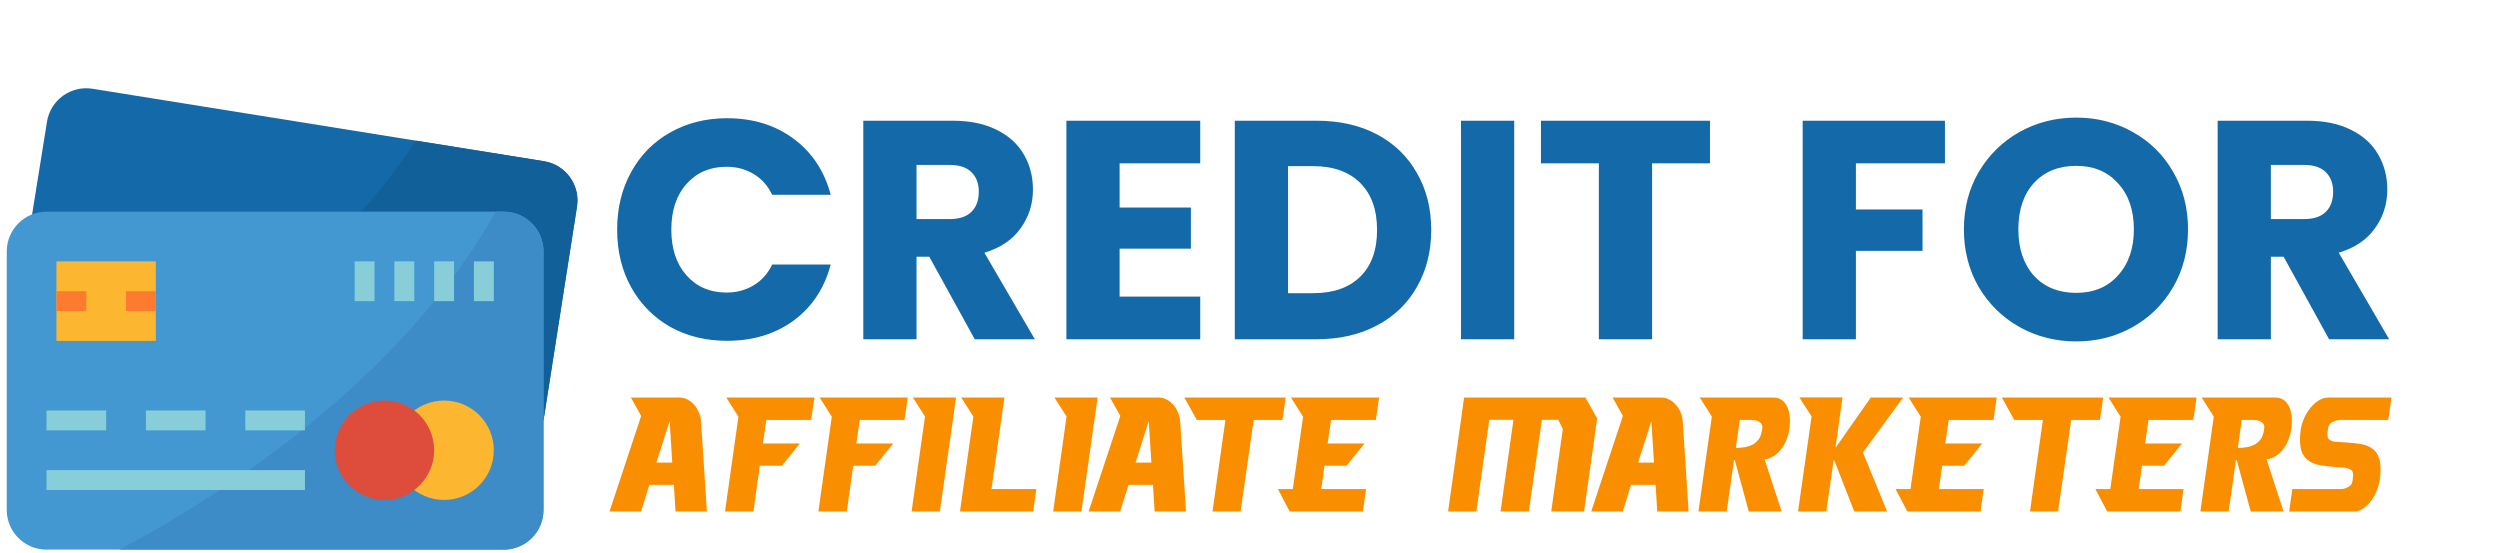 <svg width="479" height="106" viewBox="0 0 479 106" fill="none" xmlns="http://www.w3.org/2000/svg">
<path d="M118.246 44.005C118.246 39.869 119.14 36.191 120.93 32.97C122.719 29.71 125.204 27.185 128.385 25.395C131.606 23.566 135.245 22.652 139.3 22.652C144.271 22.652 148.526 23.964 152.065 26.588C155.604 29.213 157.969 32.791 159.162 37.325H147.949C147.114 35.575 145.921 34.243 144.37 33.328C142.859 32.414 141.13 31.956 139.181 31.956C136.04 31.956 133.495 33.05 131.547 35.237C129.598 37.424 128.624 40.347 128.624 44.005C128.624 47.663 129.598 50.586 131.547 52.773C133.495 54.96 136.04 56.053 139.181 56.053C141.13 56.053 142.859 55.596 144.37 54.681C145.921 53.767 147.114 52.435 147.949 50.685H159.162C157.969 55.218 155.604 58.797 152.065 61.421C148.526 64.006 144.271 65.298 139.3 65.298C135.245 65.298 131.606 64.403 128.385 62.614C125.204 60.785 122.719 58.26 120.93 55.039C119.14 51.818 118.246 48.14 118.246 44.005ZM186.761 65L178.053 49.194H175.608V65H165.408V23.129H182.527C185.827 23.129 188.63 23.706 190.937 24.859C193.283 26.012 195.032 27.602 196.185 29.63C197.338 31.619 197.915 33.845 197.915 36.311C197.915 39.094 197.12 41.579 195.529 43.766C193.978 45.953 191.672 47.504 188.61 48.419L198.273 65H186.761ZM175.608 41.977H181.93C183.799 41.977 185.191 41.52 186.105 40.605C187.06 39.691 187.537 38.398 187.537 36.728C187.537 35.138 187.06 33.885 186.105 32.97C185.191 32.056 183.799 31.599 181.93 31.599H175.608V41.977ZM214.517 31.3V39.77H228.176V47.643H214.517V56.829H229.965V65H204.318V23.129H229.965V31.3H214.517ZM252.273 23.129C256.687 23.129 260.544 24.004 263.845 25.753C267.145 27.503 269.69 29.968 271.479 33.149C273.308 36.291 274.223 39.929 274.223 44.065C274.223 48.16 273.308 51.798 271.479 54.98C269.69 58.161 267.125 60.626 263.785 62.376C260.485 64.125 256.647 65 252.273 65H236.587V23.129H252.273ZM251.617 56.172C255.474 56.172 258.477 55.119 260.624 53.011C262.771 50.904 263.845 47.922 263.845 44.065C263.845 40.207 262.771 37.205 260.624 35.058C258.477 32.911 255.474 31.837 251.617 31.837H246.786V56.172H251.617ZM290.122 23.129V65H279.923V23.129H290.122ZM327.634 23.129V31.3H316.54V65H306.341V31.3H295.247V23.129H327.634ZM372.651 23.129V31.3H355.592V40.128H368.356V48.061H355.592V65H345.393V23.129H372.651ZM397.814 65.418C393.877 65.418 390.259 64.503 386.958 62.674C383.698 60.845 381.093 58.3 379.145 55.039C377.236 51.739 376.282 48.041 376.282 43.945C376.282 39.849 377.236 36.171 379.145 32.911C381.093 29.65 383.698 27.105 386.958 25.276C390.259 23.447 393.877 22.532 397.814 22.532C401.75 22.532 405.349 23.447 408.609 25.276C411.91 27.105 414.495 29.65 416.363 32.911C418.272 36.171 419.226 39.849 419.226 43.945C419.226 48.041 418.272 51.739 416.363 55.039C414.455 58.3 411.87 60.845 408.609 62.674C405.349 64.503 401.75 65.418 397.814 65.418ZM397.814 56.113C401.154 56.113 403.818 54.999 405.806 52.773C407.834 50.546 408.848 47.603 408.848 43.945C408.848 40.247 407.834 37.305 405.806 35.118C403.818 32.891 401.154 31.777 397.814 31.777C394.434 31.777 391.73 32.871 389.702 35.058C387.714 37.245 386.72 40.207 386.72 43.945C386.72 47.643 387.714 50.606 389.702 52.832C391.73 55.019 394.434 56.113 397.814 56.113ZM446.254 65L437.545 49.194H435.1V65H424.901V23.129H442.019C445.319 23.129 448.123 23.706 450.429 24.859C452.775 26.012 454.524 27.602 455.678 29.63C456.831 31.619 457.407 33.845 457.407 36.311C457.407 39.094 456.612 41.579 455.022 43.766C453.471 45.953 451.164 47.504 448.103 48.419L457.765 65H446.254ZM435.1 41.977H441.422C443.291 41.977 444.683 41.52 445.598 40.605C446.552 39.691 447.029 38.398 447.029 36.728C447.029 35.138 446.552 33.885 445.598 32.97C444.683 32.056 443.291 31.599 441.422 31.599H435.1V41.977Z" fill="#146AA8"/>
<path d="M122.822 98H116.778L122.853 79.681L120.88 76.174H130.306C130.786 76.174 131.256 76.299 131.715 76.55C132.174 76.78 132.592 77.103 132.968 77.521C133.343 77.917 133.646 78.397 133.876 78.961C134.126 79.504 134.272 80.078 134.314 80.683L135.441 98H129.429L129.116 92.896H124.419L122.822 98ZM128.803 88.637L128.302 80.683L125.765 88.637H128.803ZM144.364 98L145.585 89.232H149.812L153.257 84.974H146.18L146.837 80.464H155.417L156.044 76.174H139.166L141.483 79.838L138.915 98H144.364ZM162.253 98L163.474 89.232H167.701L171.146 84.974H164.069L164.727 80.464H173.307L173.933 76.174H157.055L159.372 79.838L156.804 98H162.253ZM183.18 76.174H174.913L177.23 79.807L174.662 98H180.079L183.18 76.174ZM189.972 93.71L192.446 76.174H184.179L186.496 79.807L183.929 98H197.957L198.552 93.71H189.972ZM210.304 76.174H202.037L204.354 79.807L201.787 98H207.204L210.304 76.174ZM214.623 98H208.579L214.654 79.681L212.681 76.174H222.107C222.587 76.174 223.057 76.299 223.516 76.55C223.975 76.78 224.393 77.103 224.768 77.521C225.144 77.917 225.447 78.397 225.677 78.961C225.927 79.504 226.073 80.078 226.115 80.683L227.242 98H221.23L220.917 92.896H216.22L214.623 98ZM220.604 88.637L220.103 80.683L217.566 88.637H220.604ZM234.789 80.464L232.315 98H237.701L240.206 80.464H245.717L246.344 76.174H226.929L229.309 80.464H234.789ZM253.15 93.71L253.777 89.232H258.004L261.448 84.974H254.372L255.029 80.464H263.609L264.235 76.174H247.357L249.674 79.838L247.702 93.71H244.852L247.107 98H261.135L261.73 93.71H253.15ZM292.923 98H287.506L289.979 80.433H285.345L282.871 98H277.454L280.523 76.174H303.758L306.012 80.182L303.507 98H297.213L299.436 82.186C299.144 81.602 298.925 81.164 298.779 80.871C298.633 80.579 298.559 80.433 298.559 80.433H295.428L292.923 98ZM310.919 98H304.875L310.95 79.681L308.977 76.174H318.403C318.883 76.174 319.353 76.299 319.812 76.55C320.271 76.78 320.689 77.103 321.065 77.521C321.44 77.917 321.743 78.397 321.973 78.961C322.223 79.504 322.369 80.078 322.411 80.683L323.538 98H317.526L317.213 92.896H312.516L310.919 98ZM316.9 88.637L316.399 80.683L313.862 88.637H316.9ZM335.066 98H341.36L338.103 88.011C338.75 87.927 339.345 87.708 339.888 87.353C340.431 86.998 340.901 86.56 341.297 86.038C341.715 85.495 342.049 84.89 342.299 84.222C342.571 83.533 342.759 82.813 342.863 82.061C342.905 81.832 342.926 81.592 342.926 81.341C342.946 81.07 342.957 80.809 342.957 80.558C342.957 79.974 342.894 79.421 342.769 78.899C342.644 78.377 342.456 77.917 342.205 77.521C341.955 77.103 341.631 76.78 341.235 76.55C340.859 76.299 340.41 76.174 339.888 76.174H325.672L327.989 79.807L325.421 98H330.838L332.248 88.073L332.435 88.324L335.066 98ZM335.755 80.464C335.88 80.464 336.047 80.485 336.256 80.527C336.485 80.569 336.705 80.642 336.913 80.746C337.122 80.83 337.299 80.965 337.446 81.153C337.592 81.32 337.665 81.539 337.665 81.811C337.686 81.832 337.675 81.936 337.633 82.124L337.602 82.406C337.498 83.136 337.279 83.731 336.945 84.191C336.611 84.629 336.203 84.974 335.723 85.224C335.264 85.454 334.753 85.61 334.189 85.694C333.646 85.777 333.114 85.819 332.592 85.819L333.343 80.464H335.755ZM358.438 76.174L351.674 85.819L353.02 76.143H344.753L347.102 79.775L344.503 98H349.92L351.329 88.136L351.517 88.387L355.275 98H361.569L356.935 86.696L364.638 76.174H358.438ZM371.494 93.71L372.121 89.232H376.348L379.793 84.974H372.716L373.373 80.464H381.953L382.58 76.174H365.701L368.019 79.838L366.046 93.71H363.196L365.451 98H379.48L380.074 93.71H371.494ZM391.419 80.464L388.945 98H394.331L396.836 80.464H402.348L402.974 76.174H383.559L385.939 80.464H391.419ZM409.781 93.71L410.407 89.232H414.634L418.079 84.974H411.002L411.659 80.464H420.239L420.866 76.174H403.987L406.305 79.838L404.332 93.71H401.482L403.737 98H417.766L418.361 93.71H409.781ZM431.24 98H437.534L434.277 88.011C434.924 87.927 435.519 87.708 436.062 87.353C436.605 86.998 437.074 86.56 437.471 86.038C437.888 85.495 438.223 84.89 438.473 84.222C438.744 83.533 438.932 82.813 439.037 82.061C439.078 81.832 439.099 81.592 439.099 81.341C439.12 81.07 439.131 80.809 439.131 80.558C439.131 79.974 439.068 79.421 438.943 78.899C438.817 78.377 438.63 77.917 438.379 77.521C438.129 77.103 437.805 76.78 437.408 76.55C437.033 76.299 436.584 76.174 436.062 76.174H421.845L424.163 79.807L421.595 98H427.012L428.421 88.073L428.609 88.324L431.24 98ZM431.928 80.464C432.054 80.464 432.221 80.485 432.429 80.527C432.659 80.569 432.878 80.642 433.087 80.746C433.296 80.83 433.473 80.965 433.619 81.153C433.766 81.32 433.839 81.539 433.839 81.811C433.859 81.832 433.849 81.936 433.807 82.124L433.776 82.406C433.672 83.136 433.452 83.731 433.118 84.191C432.784 84.629 432.377 84.974 431.897 85.224C431.438 85.454 430.926 85.61 430.363 85.694C429.82 85.777 429.288 85.819 428.766 85.819L429.517 80.464H431.928ZM448.38 93.71C448.505 93.71 448.683 93.7 448.912 93.679C449.163 93.637 449.403 93.564 449.632 93.46C449.862 93.355 450.081 93.219 450.29 93.052C450.499 92.865 450.635 92.624 450.697 92.332C450.697 92.311 450.718 92.217 450.76 92.05L450.791 91.769C450.812 91.622 450.822 91.497 450.822 91.393C450.843 91.267 450.854 91.153 450.854 91.048C450.854 90.506 450.718 90.161 450.447 90.015C450.175 89.848 449.8 89.712 449.319 89.608L447.159 89.451C446.219 89.368 445.353 89.263 444.56 89.138C443.766 88.992 443.077 88.742 442.493 88.387C441.929 88.032 441.48 87.531 441.146 86.884C440.833 86.236 440.677 85.36 440.677 84.253C440.677 83.961 440.687 83.648 440.708 83.314C440.75 82.959 440.792 82.594 440.833 82.218C440.938 81.508 441.157 80.798 441.491 80.088C441.825 79.358 442.222 78.711 442.681 78.147C443.161 77.562 443.683 77.093 444.247 76.738C444.831 76.362 445.416 76.174 446 76.174H458.212L457.586 80.464H448.443C448.317 80.464 448.129 80.485 447.879 80.527C447.649 80.569 447.409 80.642 447.159 80.746C446.908 80.83 446.679 80.965 446.47 81.153C446.282 81.341 446.167 81.571 446.125 81.842C446.084 81.884 446.063 81.946 446.063 82.03L446 82.5C445.979 82.625 445.958 82.74 445.937 82.844C445.937 82.948 445.937 83.053 445.937 83.157C445.937 83.7 446.052 84.055 446.282 84.222C446.512 84.389 446.835 84.525 447.253 84.629L449.664 84.786C450.603 84.848 451.47 84.942 452.263 85.067C453.056 85.193 453.735 85.433 454.298 85.788C454.883 86.142 455.332 86.644 455.645 87.291C455.958 87.938 456.114 88.815 456.114 89.921C456.114 90.213 456.104 90.537 456.083 90.892C456.062 91.226 456.021 91.581 455.958 91.956C455.854 92.666 455.645 93.386 455.332 94.117C455.039 94.827 454.674 95.474 454.236 96.058C453.797 96.622 453.296 97.092 452.733 97.468C452.19 97.823 451.637 98 451.073 98H438.61L439.205 93.71H448.38Z" fill="#F98E00"/>
<g clip-path="url(#clip0)">
<path d="M104.134 80.552L110.545 39.62C111.211 35.467 108.385 31.559 104.231 30.89L17.732 17.007C13.578 16.34 9.67 19.166 9.003 23.32L5.93 42.462V80.313L104.134 80.552Z" fill="#146AA8"/>
<path d="M104.232 30.891L79.664 26.949C63.164 52.196 36.489 69.683 16.033 80.339L104.135 80.552L110.545 39.621C111.212 35.467 108.385 31.559 104.232 30.891Z" fill="#126099"/>
<path d="M8.911 40.558H96.517C100.724 40.558 104.135 43.969 104.135 48.176V97.692C104.135 101.899 100.724 105.31 96.517 105.31H8.911C4.704 105.31 1.293 101.899 1.293 97.692V48.176C1.293 43.969 4.704 40.558 8.911 40.558Z" fill="#4398D1"/>
<path d="M96.518 40.558H94.994C77.016 72.475 43.423 94.369 22.915 105.31H96.518C100.725 105.31 104.136 101.899 104.136 97.692V48.176C104.136 43.969 100.725 40.558 96.518 40.558Z" fill="#3E8CC7"/>
<path d="M29.861 50.08H10.816V65.316H29.861V50.08Z" fill="#FDB62F"/>
<path d="M16.53 55.794H10.816V59.603H16.53V55.794Z" fill="#FD7B2F"/>
<path d="M29.861 55.794H24.148V59.602H29.861V55.794Z" fill="#FD7B2F"/>
<path d="M85.091 95.788C90.35 95.788 94.613 91.525 94.613 86.266C94.613 81.007 90.35 76.743 85.091 76.743C79.832 76.743 75.568 81.007 75.568 86.266C75.568 91.525 79.832 95.788 85.091 95.788Z" fill="#FDB62F"/>
<path d="M73.663 95.788C78.922 95.788 83.185 91.525 83.185 86.266C83.185 81.007 78.922 76.743 73.663 76.743C68.404 76.743 64.141 81.007 64.141 86.266C64.141 91.525 68.404 95.788 73.663 95.788Z" fill="#DE4C3C"/>
<path d="M20.337 78.647H8.91V82.456H20.337V78.647Z" fill="#87CED9"/>
<path d="M39.382 78.647H27.955V82.456H39.382V78.647Z" fill="#87CED9"/>
<path d="M58.427 78.647H47V82.456H58.427V78.647Z" fill="#87CED9"/>
<path d="M58.427 90.074H8.91V93.883H58.427V90.074Z" fill="#87CED9"/>
<path d="M71.759 50.08H67.95V57.698H71.759V50.08Z" fill="#87CED9"/>
<path d="M79.376 50.08H75.567V57.698H79.376V50.08Z" fill="#87CED9"/>
<path d="M86.993 50.08H83.185V57.698H86.993V50.08Z" fill="#87CED9"/>
<path d="M94.612 50.08H90.803V57.698H94.612V50.08Z" fill="#87CED9"/>
</g>
<defs>
<clipPath id="clip0">
<rect width="109.35" height="88.419" fill="white" transform="translate(1.293 16.9)"/>
</clipPath>
</defs>
</svg>

